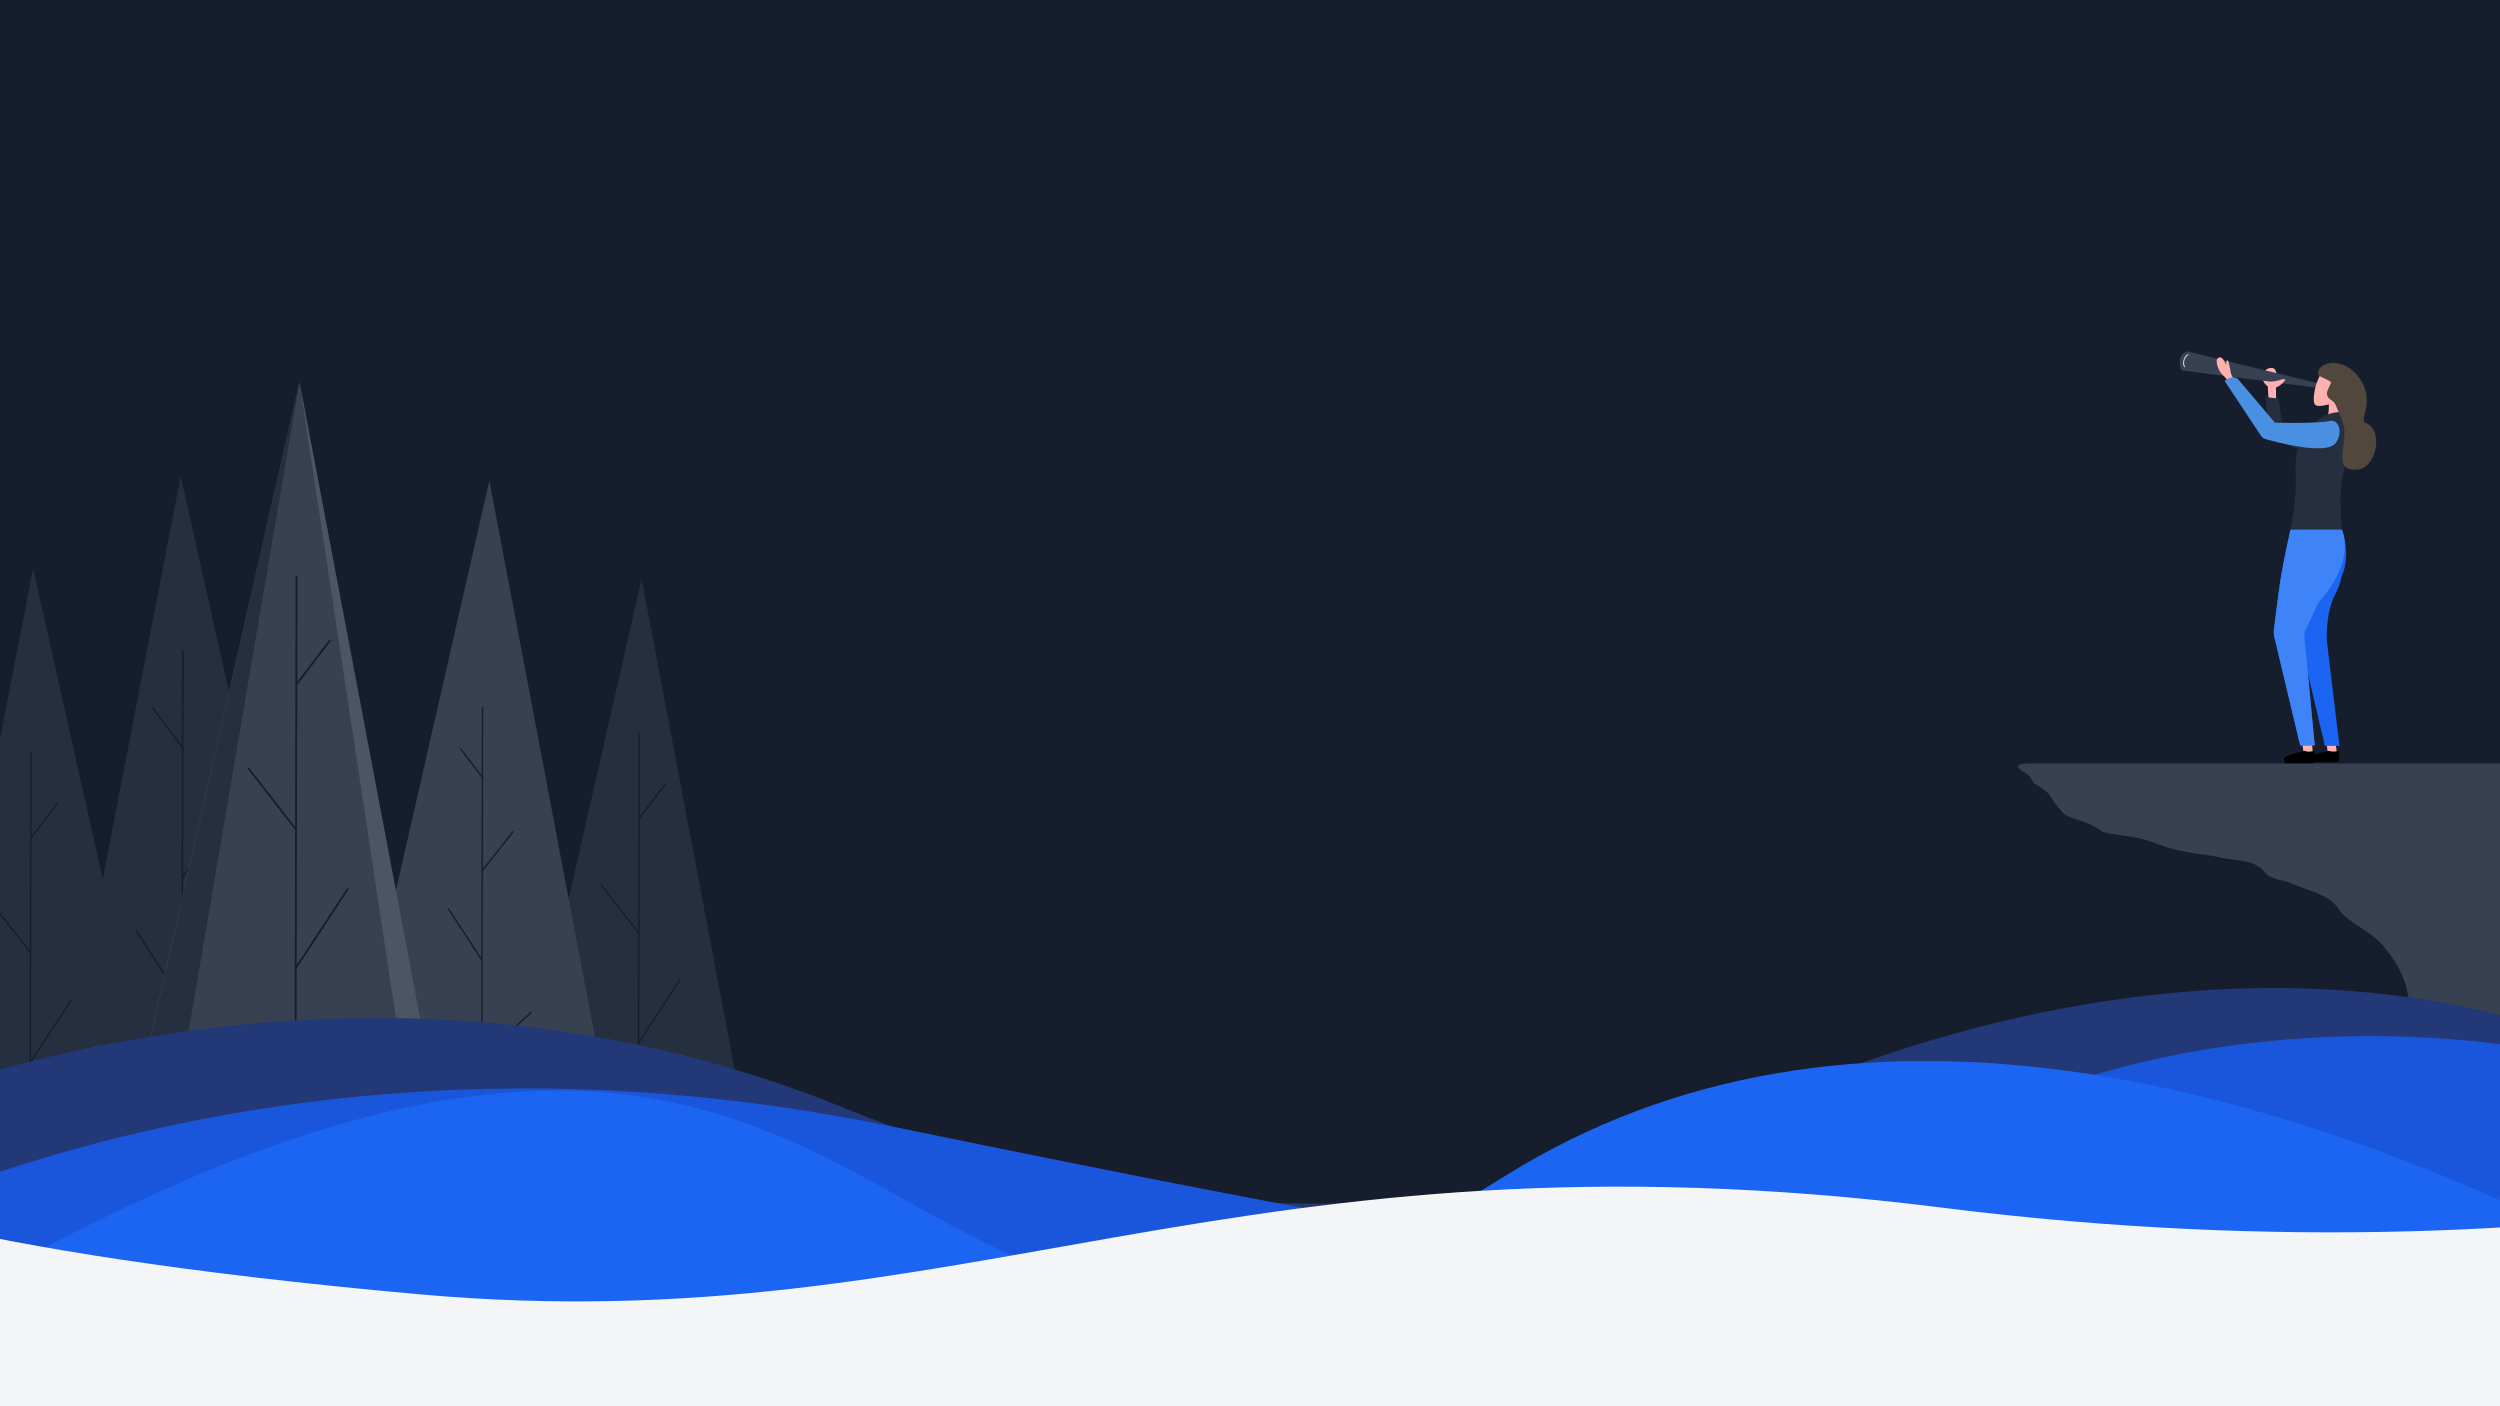 <svg xmlns="http://www.w3.org/2000/svg" viewBox="0 0 1920 1080"><defs><style>.a{fill:#161e2e;}.b,.c{fill:#252f3f;}.b,.f,.g,.l,.m,.n,.o{fill-rule:evenodd;}.d,.e,.h,.k{fill:none;stroke-linecap:round;}.d,.e,.h{stroke:#161e2e;}.d{stroke-width:1.29px;}.e{stroke-width:1.14px;}.f,.j{fill:#374151;}.g{fill:#4b5563;}.h{stroke-width:1.44px;}.i,.l{fill:#ffb0b0;}.k{stroke:#d2d6dc;stroke-width:0.81px;}.m{fill:#4a90e2;}.n,.t{fill:#1c64f2;}.o{fill:#3f83f8;}.p{stroke:#000;stroke-width:1.26px;}.q{fill:#51473c;}.r{fill:#233876;}.s{fill:#1a56db;}.u{fill:#f4f5f7;}</style></defs><title>commonality-hero</title><rect class="a" width="1920" height="1080"/><path class="b" d="M138.86,366,281.2,1002.19l-265.42-.51.74-3.65-99.78-.19L25.44,436.38h0l.73,3.46L79,675.63ZM-232.76,575.43l96.22,429.78-179.32-.34Zm597.5,430.75,127.5-559.24.55-2.19h0l106.54,561.88Z"/><path class="c" d="M39.86,1001.72l99-635.72L15.78,1001.68Z"/><path class="d" d="M139.43,1018.15l.13-65.85m.87-452.4-.14,74.24M139.91,769l-35.47-54.42M139.91,769l.19-95.4m-.19,95.4-.2,103.8m.39-199,32.73-41.53M140.1,673.74l.19-99.6m0,0L117.36,544m22.35,328.76,52.63-48.24m-52.63,48.24-.15,79.72m0,0-35.45-62.82"/><path class="e" d="M490,1021.56l.11-58.74m.77-399.68-.13,65.49m-.33,172.2,31.47-47.91m-31.47,47.91.16-84.27m-.16,84.27-.18,91.58m.34-175.85-28.75-36.73m28.75,36.73.17-87.93m0,0L511.09,602M490.28,892.41,444,849.63m46.25,42.78-.13,70.41m0,0,31.48-55.39"/><path class="f" d="M230,293.39,68.32,1003.24l163.26.31-.18,1.28H232l35.57.07h0l104.34.2,0,16.23a1.05,1.05,0,0,0,1.09,1.1,1.18,1.18,0,0,0,1.1-1.09l0-16.24,98.32.19h0l24.08.05L375.82,369.19h0L303.89,684.82Zm146.15,75.8ZM-143.45,518Zm-94,486.15,40.5.08-.19,1.09h.55l30.47.06h0l22.62,0,0,11.31a.87.87,0,0,0,.91.92.87.87,0,0,0,.92-.91l0-11.31,64.76.12,0,15a1.06,1.06,0,0,0,1.09,1.1,1.06,1.06,0,0,0,1.1-1.1l0-15,83.54.17h0l20.62,0h0L-73.66,462.27h0l-41.39,182-28.22-126.47h0l-94.15,486.33Z"/><path class="g" d="M337.75,1003.75,230,293.39l134.72,710.42Z"/><path class="b" d="M108.82,1003.31,230,293.39l-161,709.85Z"/><path class="h" d="M226.62,1023.06l.14-74.79m1-505.3-.16,82.82m-.42,217.62L267,682.93m-39.88,60.48.2-106.53m-.2,106.53-.23,115.84m.43-222.19-36.21-46.58m36.21,46.58L227.58,526m0-.18,25.6-33.7M226.93,859.25l-58.45-53.93m58.45,53.93-.17,89m0,0,39.91-70"/><path class="e" d="M369.85,917.55l.09-48m.63-326-.1,53.45M370.2,737.5l-25.65-39.27M370.2,737.5l.13-68.77m-.13,68.77-.15,74.79m.28-143.56,23.59-29.87m-23.59,29.87.14-71.69m0,0L353.91,575.3m16.14,237,37.83-34.77m-37.83,34.77-.11,57.46m0-.18-25.63-45.29"/><path class="e" d="M22.84,1036.61,23,977.87m.77-399.68-.12,65.49m-.34,172.21L54.73,768M23.26,815.89l.17-84.28m-.17,84.28-.17,91.57m.34-175.85L-5.32,694.89m28.75,36.72.17-87.93m0,0,20.3-26.59M23.09,907.46l-46.25-42.78m46.25,42.78L23,977.87m0,0,31.49-55.39"/><path class="f" d="M1992.55,586.42h-436s-13,0-3,6,5,7,10,10c14.19,8.51,8,7.37,20,21,5.79,6.6,16.68,5.2,29,14,7,5,23.8,2.37,43.87,10.58,18.13,7.42,39.51,8.23,46.43,10.06,12.32,3.28,28.7,1.36,36.28,11.62,4.57,6.2,14.28,5.8,21.23,9,12.48,5.71,28.45,8.07,35.39,19,6.8,10.73,23.38,16.62,32.22,26.19,16.25,17.58,25.14,38,21.58,61.54-15,99,267-71,222-129S1992.55,586.42,1992.55,586.42Z"/><path class="i" d="M1745.8,282.75c2.36.65,2.77,5.5,3.15,6.78h-10.09s-.72-3.18.8-4.86A6.1,6.1,0,0,1,1745.8,282.75Z"/><path class="j" d="M1676.56,284.59l102,13.05c1.87-1.79,2.23-2.08,1.28-3.38l-99.72-24.34a2,2,0,0,0-1.52.24c-4.7,3-5.47,6.17-3.78,12.92A2,2,0,0,0,1676.56,284.59Z"/><path class="k" d="M1680.36,272.46c-2.41.94-4.67,6.25-2.58,9.18"/><path class="l" d="M1800.55,306.14s8.74-12.27-5.25-22.27-20.74,22.27-17.54,26.67c1.42,1.94,6,1.3,10.77,0,.21,4.16-.14,8.74-2.25,12.53l13-2.61V306.67Zm-25.06,263,.74,9.31h-7.07l-1.49-11.54h7.82Zm19.35,9.31-1.49-9.68v-1.86h-7.07l1.49,11.54Z"/><path class="i" d="M1738.11,292.41l4.54.5s1.44.37,5.3-.28c2.83-.47,5.31-1.85,6.73-1.31,1.35.71-3.74,5.37-6.71,6.19l.08,13.24-5.67-1.88-.74-12.28h0a8.33,8.33,0,0,1-3.09-3.33Z"/><path class="b" d="M1766.45,338.68a54.43,54.43,0,0,0-3.42,20.57c.14,6.26.19,14.73-.28,21.17C1762,391,1759,407.23,1759,407.23h39.09l.37-.38c0-3.94-.47-8.1-.65-12-.25-5.74-.5-15.28.28-22.2,1.61-14.37,9.68-35.74,9.68-35.74s-3.35-20.47-9.68-20.47c-4.27,0-14.1.69-23.29,11.14C1771.09,328.89,1768.35,333.67,1766.45,338.68Z"/><path class="c" d="M1769,346l-26-9-3-32,7.44.75a3.25,3.25,0,0,1,2.9,2.8L1753,328l24,7Z"/><path class="l" d="M1713.45,287.12s-1.63-9.39-2.37-10c-1.91-1.51-1.26,3.54-1.26,3.54s-3.18-9.18-6.84-5.21c-1.58,1.72.46,7.69,2.12,10.27a35.33,35.33,0,0,0,3.82,4.1l2.41,3.23,4.15-1.68Z"/><path class="m" d="M1718.84,291.26l28.3,33.33s31.76.91,42.1-1.29c7.29-1.55,10.2,9.21,4.67,16.83-7.1,9.78-45.05-.39-54.22-3a5.58,5.58,0,0,1-3.13-2.3l-27.94-42.09C1710.47,290.57,1715.85,288.37,1718.84,291.26Z"/><path class="n" d="M1772.45,517.17l13.09,55.67h11.16L1787,492.06s-1.12-22,6.7-36.11a45.39,45.39,0,0,0,4.56-13.1c7.84-17,.28-36,.28-36h-39.46s-5.72,24.81-8.19,42.06c-1.9,13.19-3.74,28.31-4.49,34.61a16.69,16.69,0,0,0,.35,5.93l19.77,83.05h11.17Z"/><path class="o" d="M1780.67,462.57c29.52-32.65,17.9-55.75,17.9-55.75h-39.46s-5.71,24.81-8.19,42.06c-1.9,13.19-3.74,28.31-4.49,34.61a16.69,16.69,0,0,0,.35,5.93l19.77,83.05h11.17l-8.19-86Z"/><path class="p" d="M1796.09,582.3l-.5-5a11.86,11.86,0,0,1-7.08,0s-14.14,3-15.26,4.84c-.52.87.75,2.6.75,2.6h19.86A2.23,2.23,0,0,0,1796.09,582.3Z"/><path class="p" d="M1777.5,583.06l-.52-5.75c-3.2.83-4.69.74-7,0,0,0-14.06,3.28-15.17,5.32-.53,1,.74,2.87.74,2.87h19.76A2.24,2.24,0,0,0,1777.5,583.06Z"/><path class="q" d="M1813.83,293.2c-11.77-20.35-33.65-16.26-33.65-6.18,0,2.65,7.69,3.72,10.19,6.76,0,0-3.55,6.82-3.33,8.59.63,5.14,5,4.19,6.9,9,3.11,8,6.6,13.59,6.6,20.36,0,14.52-7.76,31.37,11.09,28.72,13.14-1.84,19.47-29.65,5.23-35.67C1811.24,322.44,1823.59,310.08,1813.83,293.2Z"/><path class="r" d="M-108.73,859.07S255.74,690.7,648.63,851s680.29,8.05,680.29,8.05,487.81-260.67,854.32,58.71l224.13,393.59-2721.17-57.2Z"/><path class="s" d="M2394.19,1019.29c-343.37-298.14-749.46-254.18-944-121-111.43,76.3.66,124.27-764.94-33.11-596.19-122.56-978,179.9-978,179.9l-110.75,342,3116.7,21Z"/><path class="t" d="M-302.09,1171.06c1070.66-770.84,894.25,85.62,1457-267.3,529.07-331.82,1315.76,372,1315.76,372l242.59,271L-646,1585.47S-494.18,1309.36-302.09,1171.06Z"/><path class="u" d="M-142.41,912.82s91.8,47.95,465.19,81.26c420.62,37.53,627.06-134.83,1169.12-66.56,525.89,66.23,868-62.6,868-62.6l10.55,720.55H-646Z"/></svg>